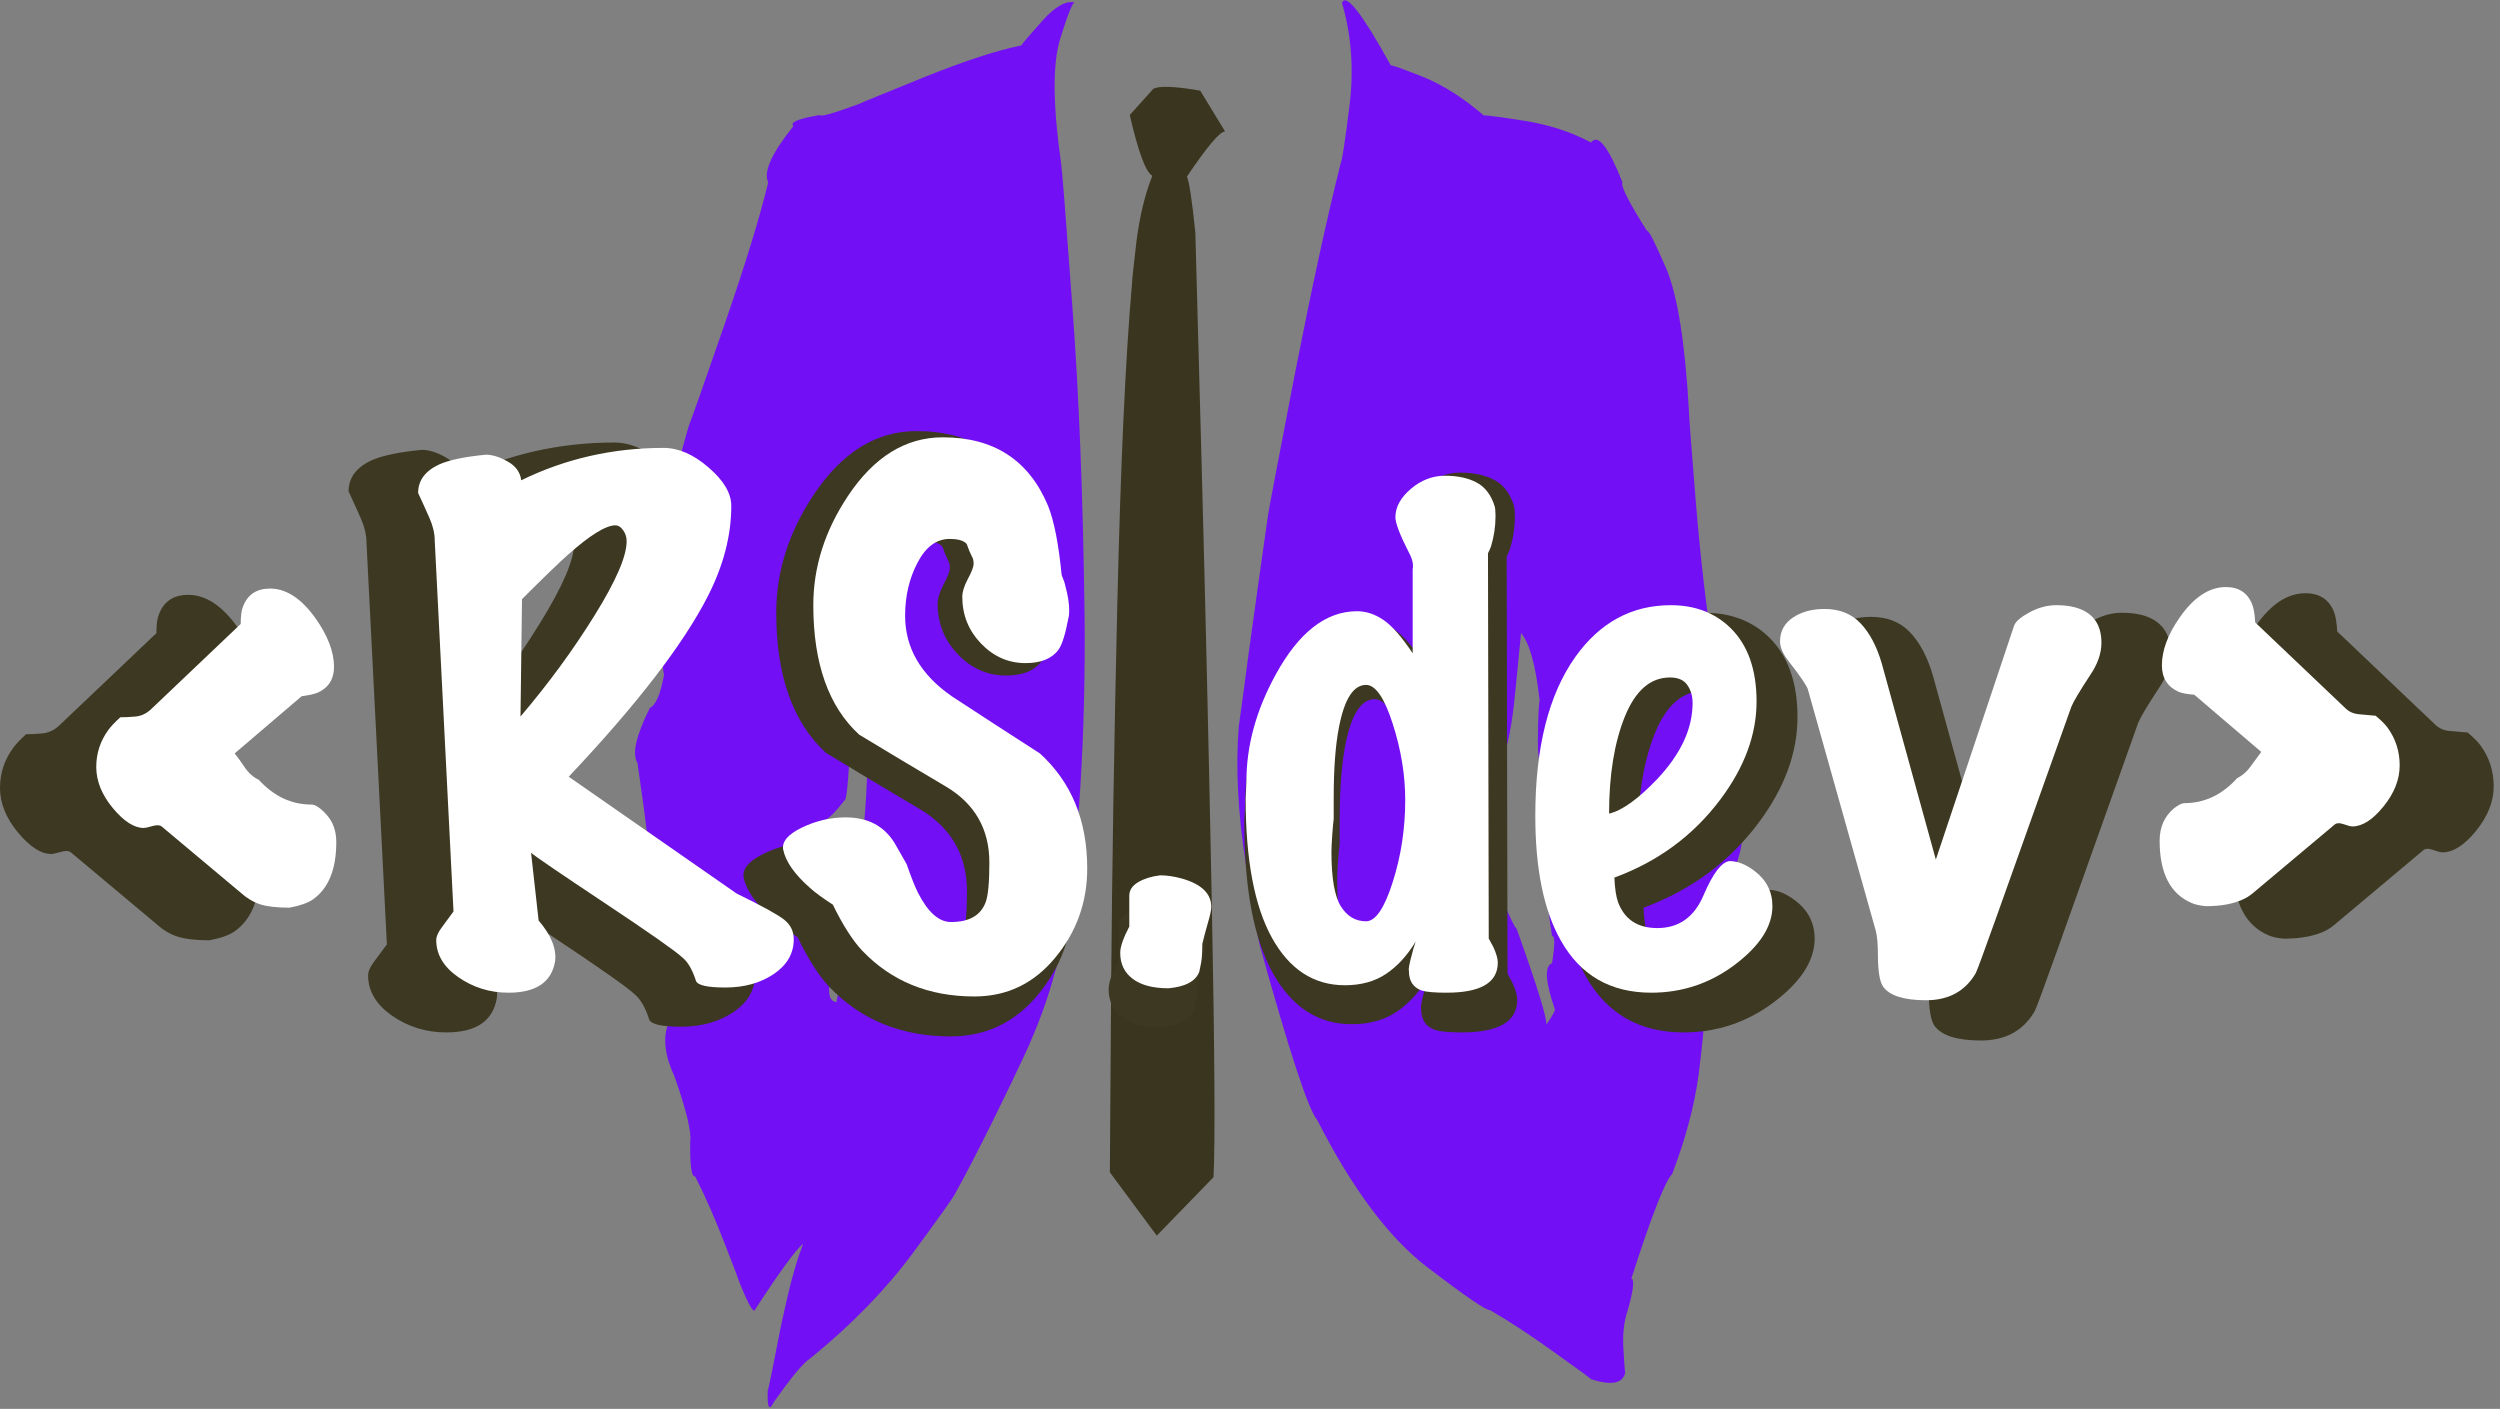 <?xml version="1.0" encoding="UTF-8" standalone="no"?>
<svg
   xmlns:dc="http://purl.org/dc/elements/1.1/"
   xmlns:cc="http://creativecommons.org/ns#"
   xmlns:rdf="http://www.w3.org/1999/02/22-rdf-syntax-ns#"
   xmlns:svg="http://www.w3.org/2000/svg"
   xmlns="http://www.w3.org/2000/svg"
   viewBox="0 0 482.667 272"
   height="272"
   width="482.667"
   xml:space="preserve"
   id="svg2"
   version="1.1"><rect x="0" y="0" width="482.667" height="272" fill="#808080" stroke="none"/><defs
     id="defs6" /><g
     transform="matrix(1.333,0,0,-1.333,0,272)"
     id="g10"><g
       transform="scale(0.1)"
       id="g12"><path
         id="path14"
         style="fill:#730ff5;fill-opacity:1;fill-rule:evenodd;stroke:none"
         d="m 1237.11,739.262 c -0.43,-3.012 -3.4,-21.84 -8.99,-56.492 -5.54,-34.649 -11.13,-65.891 -16.67,-93.711 -14.15,1.761 -14.15,22.703 0,62.929 1.71,3.012 4.92,21.602 9.6,55.782 4.73,34.261 1.53,66.8 -9.6,97.582 -0.86,4.257 -8.56,10.937 -23.13,19.918 -14.53,0.859 -14.53,9.812 0,26.921 5.16,-3.832 16.72,5.821 34.65,28.86 2.62,-0.391 4.96,18.679 7.07,57.187 0.47,2.934 0.66,19.852 0.66,50.672 0.43,30.78 0.2,57.77 -0.66,80.89 -4.26,9.81 0.47,27.78 14.14,53.87 1.72,-5.55 5.98,-31.21 12.85,-76.99 0.86,-5.16 0.63,-40.66 -0.66,-106.559 -0.86,-65.473 -7.27,-132.422 -19.26,-200.859 m 299.73,1064.718 c -12,84.26 -12.43,144.38 -1.29,180.36 11.13,35.89 18.2,53.43 21.17,52.57 -12.85,3.01 -28.44,-5.74 -46.84,-26.32 -18.4,-20.51 -28.67,-32.47 -30.78,-35.9 -34.26,-6.88 -80.23,-21.84 -138.01,-44.92 -58.2,-23.56 -90.5,-36.8 -96.91,-39.81 -37.27,-13.67 -56.06,-19.06 -56.48,-16.05 -31.25,-5.12 -44.11,-10.47 -38.52,-16.02 -31.64,-39.37 -43.83,-66.56 -36.56,-81.52 -12,-50.04 -33.21,-118.95 -63.52,-206.64 -30.39,-87.74 -47.54,-136.29 -51.37,-145.71 -27.808,-94.1 -41.281,-176.87 -40.429,-248.32 0.82,-71.05 2.347,-108.51 4.5,-112.34 -5.16,-28.28 -12,-44.3 -20.551,-48.13 C 921.129,974.961 915.16,948.441 923.281,935.621 929.262,895 934.84,853.711 940,811.762 c 4.648,-42.352 7.27,-65.203 7.66,-68.672 6.399,-53.051 10.93,-82.781 13.469,-89.18 9.851,-31.64 16.723,-53.48 20.59,-65.469 -2.149,-0.429 -6.879,-10.902 -14.141,-31.492 -7.738,-20.5 -4.527,-45.969 9.613,-76.328 17.11,-48.781 24.609,-80.031 22.457,-93.711 -0.429,-35.07 1.912,-51.75 7.072,-50.031 14.96,-29.539 29.1,-61.649 42.38,-96.289 13.67,-35.078 20.94,-54.11 21.8,-57.11 13.24,-33.402 20.98,-46.41 23.12,-39.14 35.04,53.898 58.17,85.582 69.3,94.961 -8.12,-20.981 -15.59,-46.18 -22.46,-75.711 -6.88,-29.961 -10.51,-46.442 -10.94,-49.449 -11.09,-57.77 -17.11,-86.84 -17.97,-87.231 -0.82,-24.84 1.92,-30.859 8.32,-18 25.71,36.789 43.48,58.199 53.32,64.18 59.46,48.32 108.91,99.058 148.25,152.109 39.37,53.43 59.88,82.34 61.6,86.641 14.57,26.09 32.93,61.64 55.19,106.558 21.8,44.454 33.79,69.301 35.94,74.372 21.8,44.531 38.52,87.109 50.04,127.781 11.6,40.621 17.34,62.418 17.34,65.429 20.98,136.09 30.59,290.309 28.91,462.73 -2.19,171.99 -8.13,322.58 -17.97,451.8 -9.41,129.22 -14.8,197.03 -16.05,203.47" /><path
         id="path16"
         style="fill:#730ff5;fill-opacity:1;fill-rule:evenodd;stroke:none"
         d="m 2239.61,556.371 c 1.25,8.981 -13.09,55.391 -43.05,139.219 -2.15,0.461 -9.8,16.25 -23.08,47.5 -13.71,31.68 -19.69,75.742 -17.97,132.219 1.25,2.152 6.6,17.543 16.05,46.211 9.42,28.679 16.06,57.968 19.89,87.89 0.43,2.15 1.91,16.06 4.49,41.72 2.54,25.67 4.88,49.89 7.07,72.54 12.38,-14.53 21.4,-47.26 26.95,-98.2 -1.29,-3.83 -2.15,-22.66 -2.62,-56.45 -0.39,-34.25 6.45,-61.438 20.59,-81.52 -1.33,-2.969 -3.67,-25.699 -7.07,-68.012 -3.01,-42.808 -0.66,-87.726 7.07,-134.758 4.26,0.86 4.26,-12.23 0,-39.179 -11.13,-4.301 -9.84,-26.289 3.83,-66.141 1.29,-1.68 -2.78,-9.371 -12.15,-23.039 m 263.12,198.938 c 18.4,47.5 23.91,70.82 16.65,69.961 -13.72,49.179 -22.86,76.57 -27.58,82.109 5.54,6.41 2.54,65.281 -8.99,176.491 -11.56,76.17 -20.54,153.83 -26.95,233.01 -6.45,79.1 -9.65,121.95 -9.65,128.35 -5.55,98.36 -16.44,167.07 -32.73,205.98 -16.64,38.52 -26.06,56.91 -28.25,55.2 -26.52,41.91 -38.28,65.27 -35.27,69.96 -20.51,51.75 -35.7,71.01 -45.58,57.73 -29.11,15.47 -61.37,25.94 -96.88,31.49 -35.55,5.58 -55,8.12 -58.4,7.69 -30,25.67 -59.26,44.26 -87.97,55.86 -29.06,11.52 -44.72,17.07 -46.79,16.68 -41.53,75.27 -65.04,105.43 -70.63,90.43 13.71,-47.03 17.31,-96.45 10.9,-148.2 -6.41,-51.8 -10.7,-79.81 -12.85,-84.07 -19.65,-78.32 -41.72,-179.49 -66.06,-303.59 -23.98,-124.06 -37.03,-192.73 -39.18,-205.98 -9.8,-68.9 -19.25,-136.09 -28.24,-201.56 -8.55,-65.04 -13.28,-99.881 -14.14,-104.569 -4.65,-59.492 -1.25,-125.82 10.31,-198.98 11.57,-72.742 18.4,-112.5 20.55,-119.379 42.77,-154.024 70.39,-237.852 82.77,-251.524 50.51,-99.296 103.56,-170.347 159.14,-213.089 56.06,-42.77 86.45,-63.547 91.18,-62.297 29.92,-17.5 61.13,-38.051 93.67,-61.563 32.5,-23.129 50.04,-35.938 52.62,-38.52 29.14,-9.41 45.58,-6.41 49.45,8.98 -0.47,2.109 -1.33,13.91 -2.58,35.32 -1.29,21.36 0.86,39.999 6.41,55.782 8.12,29.136 9.84,44.328 5.11,45.578 29.11,90.711 48.79,141.211 59.07,151.488 19.64,51.332 32.5,99.652 38.51,145.043 5.59,45.777 7.93,70.149 7.07,73.16 15.78,81.25 26.1,121.719 30.78,121.289 8.99,41.91 10.47,67.192 4.53,75.739" /><path
         id="path18"
         style="fill:#3a351e;fill-opacity:1;fill-rule:evenodd;stroke:none"
         d="m 1757.62,335.551 -82.19,-84.692 -67.97,91.762 c 0,10.738 0.59,100.578 1.88,269.57 1.32,168.981 4.25,354.059 8.98,555.109 4.73,201.1 11.8,355.16 21.21,462.08 0,3.86 2.11,24.17 6.41,60.97 4.68,36.8 12.38,68.71 23.08,95.63 -9.37,4.72 -20.31,34.02 -32.69,87.93 l 33.98,37.85 c 8.13,4.72 30.78,3.86 68.05,-2.54 l 35.94,-59.06 c -7.7,-0.39 -26.14,-22.23 -55.2,-65.43 3.4,-7.74 7.46,-34.65 12.19,-80.9 0.43,-14.96 3.4,-125.31 8.98,-331.13 5.55,-205.79 10.47,-417.579 14.77,-635.399 4.26,-217.731 5.12,-351.641 2.58,-401.75" /><path
         id="path20"
         style="fill:#3c3821;fill-opacity:1;fill-rule:nonzero;stroke:none"
         d="m 376.41,781.289 c 0,-42.5 -12.191,-72.418 -36.57,-89.687 -7.809,-5.551 -20,-9.84 -36.559,-12.973 -19.691,0 -35.082,1.762 -46.09,5.32 -10.941,3.512 -21.171,9.602 -30.632,18.281 L 102.66,805.98 c -3.129,2.379 -8.051,2.571 -14.691,0.622 -6.68,-1.993 -11.207,-2.973 -13.59,-2.973 -15,0 -31.18,10.391 -48.438,31.25 C 8.629,855.82 0,877.27 0,899.262 c 0,21.25 6.289,40.508 18.91,57.808 3.941,5.512 10.23,12.192 18.898,20 7.812,0 15.82,0.391 24.07,1.25 8.32,0.821 16.012,4.379 23.121,10.629 l 141.559,134.531 c 0,12.57 1.171,21.64 3.601,27.18 7.07,18.83 21.25,28.29 42.5,28.29 25.07,0 48.668,-15.4 70.781,-46.1 19.68,-27.5 29.528,-53.08 29.528,-76.72 0,-18.86 -8.278,-32.18 -24.848,-40 -5.543,-2.42 -14.172,-4.37 -25.93,-5.93 l -105,-89.688 c 3.829,-4.692 8.899,-11.801 15.149,-21.25 6.332,-9.492 13.832,-16.172 22.5,-20 23.64,-26.063 51.18,-39.063 82.66,-39.063 6.25,0 14.262,-5.551 24.059,-16.57 9.89,-10.93 14.851,-25.078 14.851,-42.34 z m 717.22,-152.187 c 0,-22.114 -10.43,-40.231 -31.25,-54.372 -20.86,-14.14 -46.21,-21.25 -76.091,-21.25 -28.359,0 -43.711,3.551 -46.09,10.622 -5.551,17.269 -12.621,29.449 -21.25,36.558 -10.937,10.32 -51.648,38.828 -122.039,85.629 -70.43,46.762 -108.82,72.891 -115.148,78.441 l 11.867,-106.25 c 19.691,-22.82 28.32,-44.031 25.941,-63.601 -5.55,-33.117 -29.922,-49.68 -73.121,-49.68 -29.179,0 -55.398,8.082 -78.597,24.211 -23.122,16.141 -34.692,35.629 -34.692,58.442 0,5.507 2.891,12.187 8.75,20 5.942,7.886 12.07,16.168 18.442,24.847 L 530.82,1254.41 c 0,11.02 -2.769,22.86 -8.281,35.47 -5.551,12.58 -11.41,25.55 -17.66,38.91 0,19.69 10.98,34.61 32.973,44.84 15.699,7.07 40.078,12.19 73.128,15.32 10.192,0 21.598,-3.56 34.219,-10.63 12.571,-7.11 19.68,-16.95 21.25,-29.53 69.25,33.83 143.629,50.78 223.121,50.78 23.52,0 47.071,-10.27 70.629,-30.78 23.629,-20.43 35.461,-40.43 35.461,-60 0,-46.49 -12.18,-93.71 -36.558,-141.72 C 920.551,1091.52 847.77,997.148 740.82,883.949 L 1003.95,700.98 c 40.07,-19.691 65.03,-33.519 74.84,-41.41 9.88,-7.808 14.84,-17.968 14.84,-30.468 z M 831.602,1253.32 c 0,6.25 -1.801,11.91 -5.313,17.03 -3.437,5.08 -7.578,7.66 -12.34,7.66 -14.929,0 -39.687,-15.31 -74.379,-45.94 -14.058,-12.62 -38.05,-35.86 -71.871,-69.69 l -2.347,-184.06 c 44.058,51.88 82.738,104.73 116.097,158.59 33.43,53.95 50.153,92.74 50.153,116.41 z" /><path
         id="path22"
         style="fill:#3c3821;fill-opacity:1;fill-rule:nonzero;stroke:none"
         d="m 1553.83,739.879 c 0,-52.609 -16.72,-99.18 -50.16,-139.68 -33.36,-40.508 -75.58,-60.789 -126.72,-60.789 -71.68,0 -130.31,23.988 -175.93,71.879 -14.93,15.699 -30.24,39.731 -45.94,72.031 -15.74,10.2 -27.58,18.828 -35.47,25.942 -24.38,21.25 -38.56,41.289 -42.5,60.148 -2.31,12.578 7.54,24.219 29.53,34.852 22.07,10.617 44.88,15.937 68.44,15.937 34.69,0 60.23,-13.398 76.72,-40.16 6.32,-10.937 12.65,-21.949 18.9,-32.969 7.07,-20.55 12.97,-35.468 17.66,-44.84 15.7,-30.75 33.05,-46.101 52.03,-46.101 28.2,0 46.29,10.242 54.22,30.781 3.94,10.199 5.94,31.02 5.94,62.5 0,52.699 -23.05,92.578 -69.07,119.692 -46.05,27.187 -91.09,54.136 -135.15,80.937 -48.05,44.063 -72.03,111.721 -72.03,202.971 0,59.76 18.12,116.79 54.37,171.09 40.94,61.33 90.47,92.03 148.6,92.03 80.31,0 135.39,-35.78 165.31,-107.34 9.37,-23.67 16.44,-59.84 21.25,-108.59 3.12,-7.11 5.04,-13.05 5.78,-17.82 3.94,-14.06 5.94,-26.64 5.94,-37.65 0,-5.55 -0.39,-9.5 -1.1,-11.88 -4.8,-25.12 -9.96,-41.64 -15.47,-49.53 -10.23,-14.18 -27.5,-21.25 -51.87,-21.25 -26.8,0 -50,10.2 -69.69,30.63 -19.61,20.5 -29.37,44.92 -29.37,73.28 0,7.81 2.89,17.22 8.75,28.28 5.93,11.01 8.9,18.9 8.9,23.59 0,4.69 -0.78,8.2 -2.34,10.63 -3.13,6.25 -5.9,12.89 -8.28,20 -3.99,5.5 -13.05,8.28 -27.19,8.28 -20.43,0 -37.15,-12.42 -50.16,-37.19 -12.93,-24.8 -19.37,-52.5 -19.37,-83.12 0,-50.32 24.37,-92.43 73.12,-126.25 45.63,-29.93 91.64,-59.809 138.13,-89.688 49.45,-44.922 74.22,-105.121 74.22,-180.633 z" /><path
         id="path24"
         style="fill:#3c3821;fill-opacity:1;fill-rule:nonzero;stroke:none"
         d="m 1748.52,679.73 c 0,-4.691 -1.8,-13.128 -5.32,-25.32 -3.55,-12.18 -6.52,-23.039 -8.9,-32.5 0,-7.109 -0.24,-13.59 -0.63,-19.531 -0.43,-5.859 -1.79,-13.859 -4.06,-24.059 -5.55,-15 -21.68,-23.629 -48.44,-25.941 -24.37,0 -43.08,4.961 -56.09,14.851 -12.93,9.758 -19.38,23.321 -19.38,40.622 0,9.378 4.69,23.128 14.07,41.25 v 48.437 c 0,8.633 4.72,15.66 14.21,21.09 9.46,5.512 20.86,9.101 34.22,10.781 10.2,0 21.18,-1.64 32.97,-4.84 31.56,-8.672 47.35,-23.59 47.35,-44.84 z" /><path
         id="path26"
         style="fill:#3c3821;fill-opacity:1;fill-rule:nonzero;stroke:none"
         d="m 2197.5,592.379 c 0,-31.438 -26.72,-47.18 -80.16,-47.18 -18.86,0 -31.83,1.211 -38.9,3.59 -13.44,4.691 -20.16,14.922 -20.16,30.621 -0.74,3.211 0.82,11.918 4.69,26.102 0.82,3.828 2.81,10.508 5.94,20 -13.36,-22.114 -28.87,-39.032 -46.57,-50.782 -17.73,-11.761 -39.18,-17.66 -64.37,-17.66 -48.75,0 -86.95,24.731 -114.53,74.219 -27.5,49.57 -41.25,122.383 -41.25,218.441 0.82,16.442 1.25,25.5 1.25,27.18 0,55.82 15.31,111.641 45.94,167.5 36.24,66.02 78.74,99.07 127.5,99.07 14.14,0 27.89,-4.53 41.24,-13.6 13.44,-8.98 28.79,-26.48 46.1,-52.5 v 132.19 c 1.56,7.07 -0.43,15.7 -5.94,25.94 -14.18,27.58 -21.25,46.09 -21.25,55.47 0,15.7 8.05,30.47 24.22,44.22 16.13,13.82 34.06,20.78 53.75,20.78 19.57,0 36.02,-3.56 49.38,-10.63 13.43,-7.11 22.89,-19.69 28.43,-37.81 0.82,-3.13 1.25,-8.24 1.25,-15.31 0,-15.75 -2.42,-31.49 -7.18,-47.19 -0.75,-2.42 -2.31,-5.94 -4.69,-10.63 l 1.25,-604.211 c 3.12,-5.551 5.47,-9.847 7.03,-12.969 4.69,-10.242 7.03,-18.519 7.03,-24.851 z m -145.16,255 c 0,39.262 -6.52,79.141 -19.53,119.691 -12.93,40.51 -26.83,60.78 -41.72,60.78 -19.68,0 -33.86,-22.03 -42.5,-66.088 -5.54,-28.364 -8.28,-65.313 -8.28,-110.942 0,-11.8 0,-19.648 0,-23.59 0,-2.308 0,-5.429 0,-9.378 -0.86,-6.25 -1.68,-15.122 -2.5,-26.563 -0.74,-11.488 -1.09,-19.918 -1.09,-25.309 0,-40.941 4.88,-69.3 14.69,-85 9.88,-15.75 23.12,-23.601 39.68,-23.601 14.89,0 28.79,20.391 41.72,61.25 13.01,40.941 19.53,83.832 19.53,128.75 z" /><path
         id="path28"
         style="fill:#3c3821;fill-opacity:1;fill-rule:nonzero;stroke:none"
         d="m 2628.24,680.98 c 0,-31.492 -19.49,-62 -58.44,-91.57 -38.98,-29.449 -82.81,-44.211 -131.56,-44.211 -63.75,0 -110.94,27.102 -141.56,81.403 -26.8,47.269 -40.16,112.578 -40.16,195.937 0,106.949 20.82,190.001 62.5,249.061 38.52,54.26 88.48,81.41 149.85,81.41 37.81,0 68.9,-11.84 93.28,-35.47 27.5,-26.8 41.25,-65.31 41.25,-115.63 0,-51.871 -18.87,-103.039 -56.56,-153.43 -42.5,-56.57 -97.97,-97.46 -166.41,-122.66 0.7,-17.3 2.69,-30.269 5.94,-38.91 10.19,-26.789 30.62,-40.148 61.25,-40.148 33.83,0 58,17.066 72.5,51.25 14.57,34.258 28.16,52.187 40.78,53.75 12.58,0 25.55,-5.121 38.9,-15.313 18.95,-14.179 28.44,-32.66 28.44,-55.469 z m -125.15,318.59 c 0,11.02 -2.78,20.47 -8.29,28.28 -5.54,7.89 -14.53,11.88 -27.03,11.88 -30.74,0 -54.37,-20.47 -70.93,-61.41 -16.49,-40.941 -24.69,-91.679 -24.69,-152.191 20.39,4.691 45.55,22.742 75.47,54.223 36.95,39.378 55.47,79.097 55.47,119.218 z" /><path
         id="path30"
         style="fill:#3c3821;fill-opacity:1;fill-rule:nonzero;stroke:none"
         d="m 3144.06,1093.95 c 0,-16.57 -5.9,-33.52 -17.65,-50.79 -16.49,-25.11 -26.33,-41.64 -29.53,-49.531 L 2980.16,665.66 c -19.69,-55.109 -30.75,-85 -33.13,-89.68 -16.48,-28.32 -42.42,-42.5 -77.81,-42.5 -34.61,0 -57.03,7.11 -67.34,21.25 -5.55,7.809 -8.29,24.719 -8.29,50.782 0,16.437 -1.17,28.976 -3.43,37.648 l -106.25,377.66 c -1.57,5.51 -11.8,20.47 -30.63,44.84 -8.63,11.02 -12.97,21.25 -12.97,30.63 0,15.7 6.68,28.12 20,37.19 13.32,9.06 29.85,13.59 49.53,13.59 23.64,0 42.54,-7.5 56.72,-22.5 14.14,-14.92 25.16,-35.74 32.97,-62.5 l 85,-307.968 122.66,367.028 c 2.38,6.25 10.47,13.13 24.22,20.63 13.75,7.5 27.69,11.25 41.87,11.25 17.27,0 31.45,-2.78 42.5,-8.28 18.83,-9.5 28.28,-26.41 28.28,-50.78 z" /><path
         id="path32"
         style="fill:#3c3821;fill-opacity:1;fill-rule:nonzero;stroke:none"
         d="m 3611.76,901.602 c 0,-21.993 -8.52,-43.442 -25.47,-64.372 -16.88,-20.859 -33.2,-31.25 -48.91,-31.25 -2.3,0 -6.83,1.168 -13.59,3.59 -6.68,2.379 -11.56,2.032 -14.69,-1.09 L 3385.2,704.57 c -6.25,-5.55 -11.8,-9.492 -16.57,-11.871 -15.74,-7.82 -35.78,-11.719 -60.15,-11.719 -9.38,0.7 -16.84,2.258 -22.35,4.68 -33.86,14.141 -50.78,46.801 -50.78,97.969 0,21.25 7.42,38.172 22.35,50.781 7.07,5.512 12.57,8.289 16.56,8.289 31.44,0 58.98,12.961 82.65,38.903 7.82,3.828 14.46,9.527 20,17.027 5.51,7.5 11.41,15.551 17.66,24.223 l -105,89.688 c -10.94,0.82 -19.18,2.38 -24.69,4.69 -17.3,7.89 -25.93,21.72 -25.93,41.4 0,23.52 9.41,48.67 28.28,75.47 21.95,31.45 45.93,47.19 71.87,47.19 20.51,0 34.3,-9.06 41.41,-27.19 2.26,-5.55 3.83,-14.96 4.69,-28.28 l 141.56,-134.531 c 5.51,-5.551 12.58,-8.707 21.25,-9.527 8.63,-0.742 17.26,-1.492 25.94,-2.192 8.63,-7.109 14.92,-13.398 18.9,-18.91 12.58,-17.301 18.91,-36.988 18.91,-59.058 z" /><path
         id="path34"
         style="fill:#ffffff;fill-opacity:1;fill-rule:nonzero;stroke:none"
         d="m 487.07,820.699 c 0,-39.289 -11.25,-66.871 -33.75,-82.808 -7.3,-5.121 -18.59,-9.141 -33.91,-12.032 -18.121,0 -32.301,1.602 -42.5,4.84 -10.109,3.321 -19.531,8.949 -28.281,16.879 L 234.102,843.52 c -2.813,2.179 -7.34,2.339 -13.59,0.46 -6.172,-1.789 -10.313,-2.648 -12.5,-2.648 -13.75,0 -28.672,9.609 -44.692,28.898 -15.941,19.258 -23.91,39.071 -23.91,59.379 0,19.692 5.789,37.5 17.352,53.442 3.629,5.07 9.449,11.289 17.5,18.589 7.258,0 14.718,0.35 22.34,1.09 7.578,0.71 14.687,3.95 21.25,9.69 l 130.777,124.38 c 0,11.56 1.101,19.88 3.281,25 6.57,17.5 19.61,26.25 39.219,26.25 23.211,0 45.043,-14.18 65.473,-42.5 18.128,-25.55 27.187,-49.18 27.187,-70.94 0,-17.42 -7.66,-29.77 -22.969,-37.03 -5,-2.19 -12.968,-4.03 -23.91,-5.47 l -97.031,-82.809 c 3.641,-4.379 8.359,-10.942 14.223,-19.692 5.82,-8.668 12.699,-14.808 20.628,-18.437 21.872,-23.981 47.34,-35.942 76.399,-35.942 5.82,0 13.281,-5.109 22.351,-15.308 9.059,-10.231 13.59,-23.281 13.59,-39.223 z m 662.58,-140.621 c 0,-20.43 -9.65,-37.187 -28.91,-50.308 -19.29,-13.008 -42.73,-19.54 -70.31,-19.54 -26.17,0 -40.31,3.29 -42.5,9.848 -5.12,16.012 -11.68,27.262 -19.692,33.75 -10.226,9.453 -47.808,35.82 -112.808,79.063 -65,43.199 -100.43,67.379 -106.25,72.5 l 10.941,-98.121 c 18.117,-21.059 26.09,-40.711 23.899,-58.911 -5.11,-30.39 -27.61,-45.629 -67.5,-45.629 -26.872,0 -51.051,7.469 -72.5,22.348 -21.481,14.883 -32.18,32.852 -32.18,53.902 0,5.079 2.691,11.25 8.121,18.442 5.508,7.269 11.129,14.918 16.879,22.969 l -27.192,537.339 c 0,10.2 -2.578,21.1 -7.66,32.66 -5.109,11.64 -10.578,23.67 -16.398,36.09 0,18.13 10.191,31.92 30.621,41.41 14.449,6.45 36.949,11.13 67.5,14.06 9.449,0 20,-3.28 31.559,-9.84 11.64,-6.49 18.21,-15.55 19.691,-27.19 63.949,31.25 132.66,46.88 206.09,46.88 21.758,0 43.519,-9.5 65.319,-28.44 21.87,-18.87 32.81,-37.34 32.81,-55.47 0,-42.93 -11.33,-86.52 -33.91,-130.78 C 989.648,1107.3 922.461,1020.12 823.711,915.551 L 1066.68,746.48 c 37.07,-18.121 60.16,-30.859 69.22,-38.121 9.14,-7.308 13.75,-16.718 13.75,-28.281 z M 907.621,1256.64 c 0,5.82 -1.68,11.09 -5,15.78 -3.242,4.77 -7.031,7.19 -11.41,7.19 -13.75,0 -36.641,-14.18 -68.59,-42.5 -13.133,-11.68 -35.32,-33.13 -66.57,-64.38 l -2.18,-170 c 40.699,47.89 76.481,96.76 107.34,146.57 30.937,49.76 46.41,85.54 46.41,107.34 z" /><path
         id="path36"
         style="fill:#ffffff;fill-opacity:1;fill-rule:nonzero;stroke:none"
         d="m 1574.69,782.582 c 0,-48.754 -15.47,-91.844 -46.41,-129.223 -30.86,-37.379 -69.84,-56.089 -117.03,-56.089 -66.17,0 -120.31,22.14 -162.5,66.402 -13.75,14.566 -27.93,36.758 -42.5,66.558 -14.49,9.379 -25.39,17.348 -32.66,23.911 -22.5,19.691 -35.58,38.199 -39.21,55.629 -2.19,11.64 6.87,22.378 27.18,32.179 20.39,9.77 41.49,14.692 63.28,14.692 31.96,0 55.55,-12.34 70.78,-37.032 5.83,-10.23 11.65,-20.429 17.5,-30.629 6.57,-18.859 12.04,-32.652 16.41,-41.402 14.45,-28.359 30.39,-42.5 47.81,-42.5 26.25,0 42.97,9.453 50.16,28.442 3.63,9.371 5.47,28.589 5.47,57.652 0,48.75 -21.25,85.629 -63.75,110.629 -42.5,25.078 -84.14,50 -124.84,74.679 -44.3,40.71 -66.41,103.21 -66.41,187.5 0,55.2 16.72,107.9 50.15,158.13 37.7,56.64 83.48,85 137.35,85 74.06,0 124.88,-33.09 152.5,-99.22 8.75,-21.8 15.31,-55.23 19.69,-100.31 2.89,-6.56 4.72,-11.99 5.46,-16.25 3.64,-13.13 5.47,-24.81 5.47,-35 0,-5.12 -0.39,-8.71 -1.09,-10.78 -4.38,-23.36 -9.14,-38.6 -14.22,-45.78 -9.49,-13.13 -25.47,-19.69 -47.97,-19.69 -24.69,0 -46.17,9.41 -64.37,28.28 -18.13,18.94 -27.19,41.48 -27.19,67.66 0,7.26 2.7,15.97 8.13,26.09 5.5,10.19 8.28,17.5 8.28,21.87 0,4.38 -0.75,7.66 -2.19,9.85 -2.93,5.7 -5.47,11.87 -7.66,18.44 -3.67,5.07 -11.99,7.65 -25,7.65 -18.98,0 -34.45,-11.48 -46.4,-34.37 -12,-22.82 -17.97,-48.44 -17.97,-76.88 0,-46.48 22.5,-85.31 67.5,-116.56 42.18,-27.62 84.72,-55.231 127.65,-82.809 45.71,-41.492 68.6,-97.031 68.6,-166.719 z" /><path
         id="path38"
         style="fill:#ffffff;fill-opacity:1;fill-rule:nonzero;stroke:none"
         d="m 1754.38,726.949 c 0,-4.371 -1.68,-12.179 -5,-23.429 -3.25,-11.25 -5.9,-21.25 -7.97,-30 0,-6.571 -0.24,-12.579 -0.63,-17.969 -0.31,-5.43 -1.56,-12.891 -3.75,-22.352 -5.12,-13.82 -20,-21.871 -44.69,-24.058 -22.61,0 -39.92,4.609 -51.87,13.75 -11.99,9.058 -17.97,21.558 -17.97,37.5 0,8.75 4.38,21.449 13.12,38.129 v 44.679 c 0,8.012 4.3,14.571 12.97,19.692 8.75,5.078 19.3,8.359 31.72,9.839 9.46,0 19.61,-1.48 30.47,-4.371 29.06,-8.05 43.6,-21.839 43.6,-41.41 z" /><path
         id="path40"
         style="fill:#ffffff;fill-opacity:1;fill-rule:nonzero;stroke:none"
         d="m 2169.34,646.328 c 0,-29.058 -24.77,-43.598 -74.22,-43.598 -17.42,0 -29.38,1.059 -35.94,3.129 -12.42,4.371 -18.59,13.871 -18.59,28.442 -0.75,2.89 0.7,10.859 4.37,23.898 0.7,3.641 2.54,9.852 5.47,18.602 -12.31,-20.321 -26.64,-35.942 -42.97,-46.879 -16.37,-10.942 -36.21,-16.402 -59.53,-16.402 -45,0 -80.23,22.851 -105.63,68.589 -25.42,45.821 -38.12,113.051 -38.12,201.723 0.7,15.309 1.09,23.668 1.09,25.148 0,51.571 14.14,103.13 42.5,154.69 33.44,61.02 72.66,91.56 117.66,91.56 13.12,0 25.82,-4.18 38.12,-12.5 12.39,-8.35 26.57,-24.49 42.5,-48.43 v 122.03 c 1.45,6.56 -0.39,14.53 -5.46,23.9 -13.05,25.51 -19.54,42.58 -19.54,51.25 0,14.57 7.43,28.21 22.35,40.94 14.88,12.7 31.4,19.06 49.53,19.06 18.2,0 33.48,-3.28 45.78,-9.84 12.38,-6.56 21.13,-18.2 26.25,-34.84 0.7,-2.93 1.09,-7.66 1.09,-14.22 0,-14.49 -2.18,-29.03 -6.56,-43.6 -0.74,-2.18 -2.19,-5.46 -4.37,-9.84 l 1.09,-557.968 c 2.89,-5.121 5.08,-9.141 6.56,-12.031 4.38,-9.493 6.57,-17.11 6.57,-22.813 z m -134.07,235.313 c 0,36.328 -6.05,73.199 -18.12,110.629 -11.99,37.5 -24.85,56.25 -38.6,56.25 -18.24,0 -31.32,-20.4 -39.21,-61.098 -5.12,-26.172 -7.66,-60.313 -7.66,-102.5 0,-10.863 0,-18.082 0,-21.723 0,-2.179 0,-5.109 0,-8.75 -0.74,-5.859 -1.48,-14.019 -2.19,-24.527 -0.74,-10.543 -1.09,-18.363 -1.09,-23.442 0,-37.808 4.53,-64.019 13.59,-78.589 9.06,-14.493 21.25,-21.719 36.56,-21.719 13.75,0 26.61,18.906 38.6,56.719 12.07,37.808 18.12,77.379 18.12,118.75 z" /><path
         id="path42"
         style="fill:#ffffff;fill-opacity:1;fill-rule:nonzero;stroke:none"
         d="m 2567.11,728.051 c 0,-29.071 -18.05,-57.27 -54.06,-84.531 -35.94,-27.192 -76.41,-40.79 -121.41,-40.79 -58.87,0 -102.46,25.04 -130.78,75.161 -24.81,43.519 -37.19,103.828 -37.19,180.941 0,98.828 19.26,175.508 57.81,229.998 35.63,50.08 81.76,75.15 138.44,75.15 34.88,0 63.6,-10.89 86.1,-32.65 25.39,-24.69 38.12,-60.31 38.12,-106.88 0,-47.93 -17.46,-95.149 -52.34,-141.72 -39.18,-52.3 -90.39,-90.07 -153.6,-113.281 0.71,-16.051 2.54,-28.039 5.47,-35.929 9.38,-24.809 28.28,-37.192 56.72,-37.192 31.13,0 53.44,15.781 66.88,47.344 13.51,31.637 26.09,48.207 37.65,49.687 11.64,0 23.63,-4.687 35.94,-14.058 17.5,-13.129 26.25,-30.242 26.25,-51.25 z m -115.63,294.219 c 0,10.19 -2.57,18.9 -7.65,26.09 -5,7.26 -13.36,10.94 -25,10.94 -28.36,0 -50.16,-18.91 -65.47,-56.72 -15.24,-37.74 -22.81,-84.529 -22.81,-140.471 18.83,4.371 42.11,21.09 69.84,50.161 34.06,36.25 51.09,72.89 51.09,110 z" /><path
         id="path44"
         style="fill:#ffffff;fill-opacity:1;fill-rule:nonzero;stroke:none"
         d="m 3043.63,1109.45 c 0,-15.23 -5.47,-30.86 -16.4,-46.87 -15.24,-23.24 -24.3,-38.52 -27.19,-45.78 L 2892.07,713.828 c -18.12,-50.859 -28.28,-78.437 -30.47,-82.808 -15.23,-26.141 -39.18,-39.219 -71.87,-39.219 -32,0 -52.74,6.519 -62.19,19.527 -5.12,7.301 -7.66,22.891 -7.66,46.871 0,15.321 -1.09,26.961 -3.28,35 l -98.12,348.751 c -1.37,5.08 -10.78,18.91 -28.28,41.41 -8.01,10.19 -12.04,19.61 -12.04,28.28 0,14.57 6.22,26.02 18.6,34.38 12.38,8.32 27.65,12.5 45.78,12.5 21.76,0 39.14,-6.96 52.19,-20.79 13.12,-13.75 23.32,-32.96 30.62,-57.65 l 78.44,-284.529 113.44,339.059 c 2.18,5.82 9.61,12.19 22.34,19.06 12.7,6.88 25.63,10.31 38.75,10.31 15.94,0 28.98,-2.57 39.22,-7.65 17.38,-8.67 26.09,-24.3 26.09,-46.88 z" /><path
         id="path46"
         style="fill:#ffffff;fill-opacity:1;fill-rule:nonzero;stroke:none"
         d="m 3475.59,931.801 c 0,-20.321 -7.82,-40.121 -23.44,-59.379 -15.63,-19.301 -30.7,-28.902 -45.16,-28.902 -2.19,0 -6.4,1.089 -12.65,3.281 -6.18,2.179 -10.71,1.789 -13.6,-1.102 L 3266.37,749.77 c -5.86,-5.122 -10.94,-8.719 -15.32,-10.79 -14.49,-7.3 -33.04,-10.929 -55.62,-10.929 -8.67,0.699 -15.55,2.179 -20.63,4.371 -31.25,13.008 -46.87,43.168 -46.87,90.469 0,19.57 6.91,35.199 20.78,46.879 6.45,5 11.49,7.5 15.16,7.5 29.06,0 54.45,12.031 76.25,36.089 7.26,3.629 13.47,8.911 18.59,15.782 5.08,6.879 10.55,14.3 16.41,22.339 l -97.03,82.82 c -10.24,0.7 -17.89,2.18 -22.97,4.37 -15.94,7.27 -23.91,20 -23.91,38.13 0,21.75 8.67,45.04 26.09,69.84 20.4,29.06 42.58,43.59 66.57,43.59 18.83,0 31.56,-8.39 38.12,-25.15 2.19,-5.12 3.63,-13.83 4.38,-26.1 l 130.78,-124.37 c 5.08,-5 11.6,-7.89 19.53,-8.59 8.01,-0.75 16.02,-1.49 24.06,-2.19 8.01,-6.56 13.83,-12.42 17.5,-17.498 11.56,-15.941 17.35,-34.141 17.35,-54.531 z" /></g></g></svg>